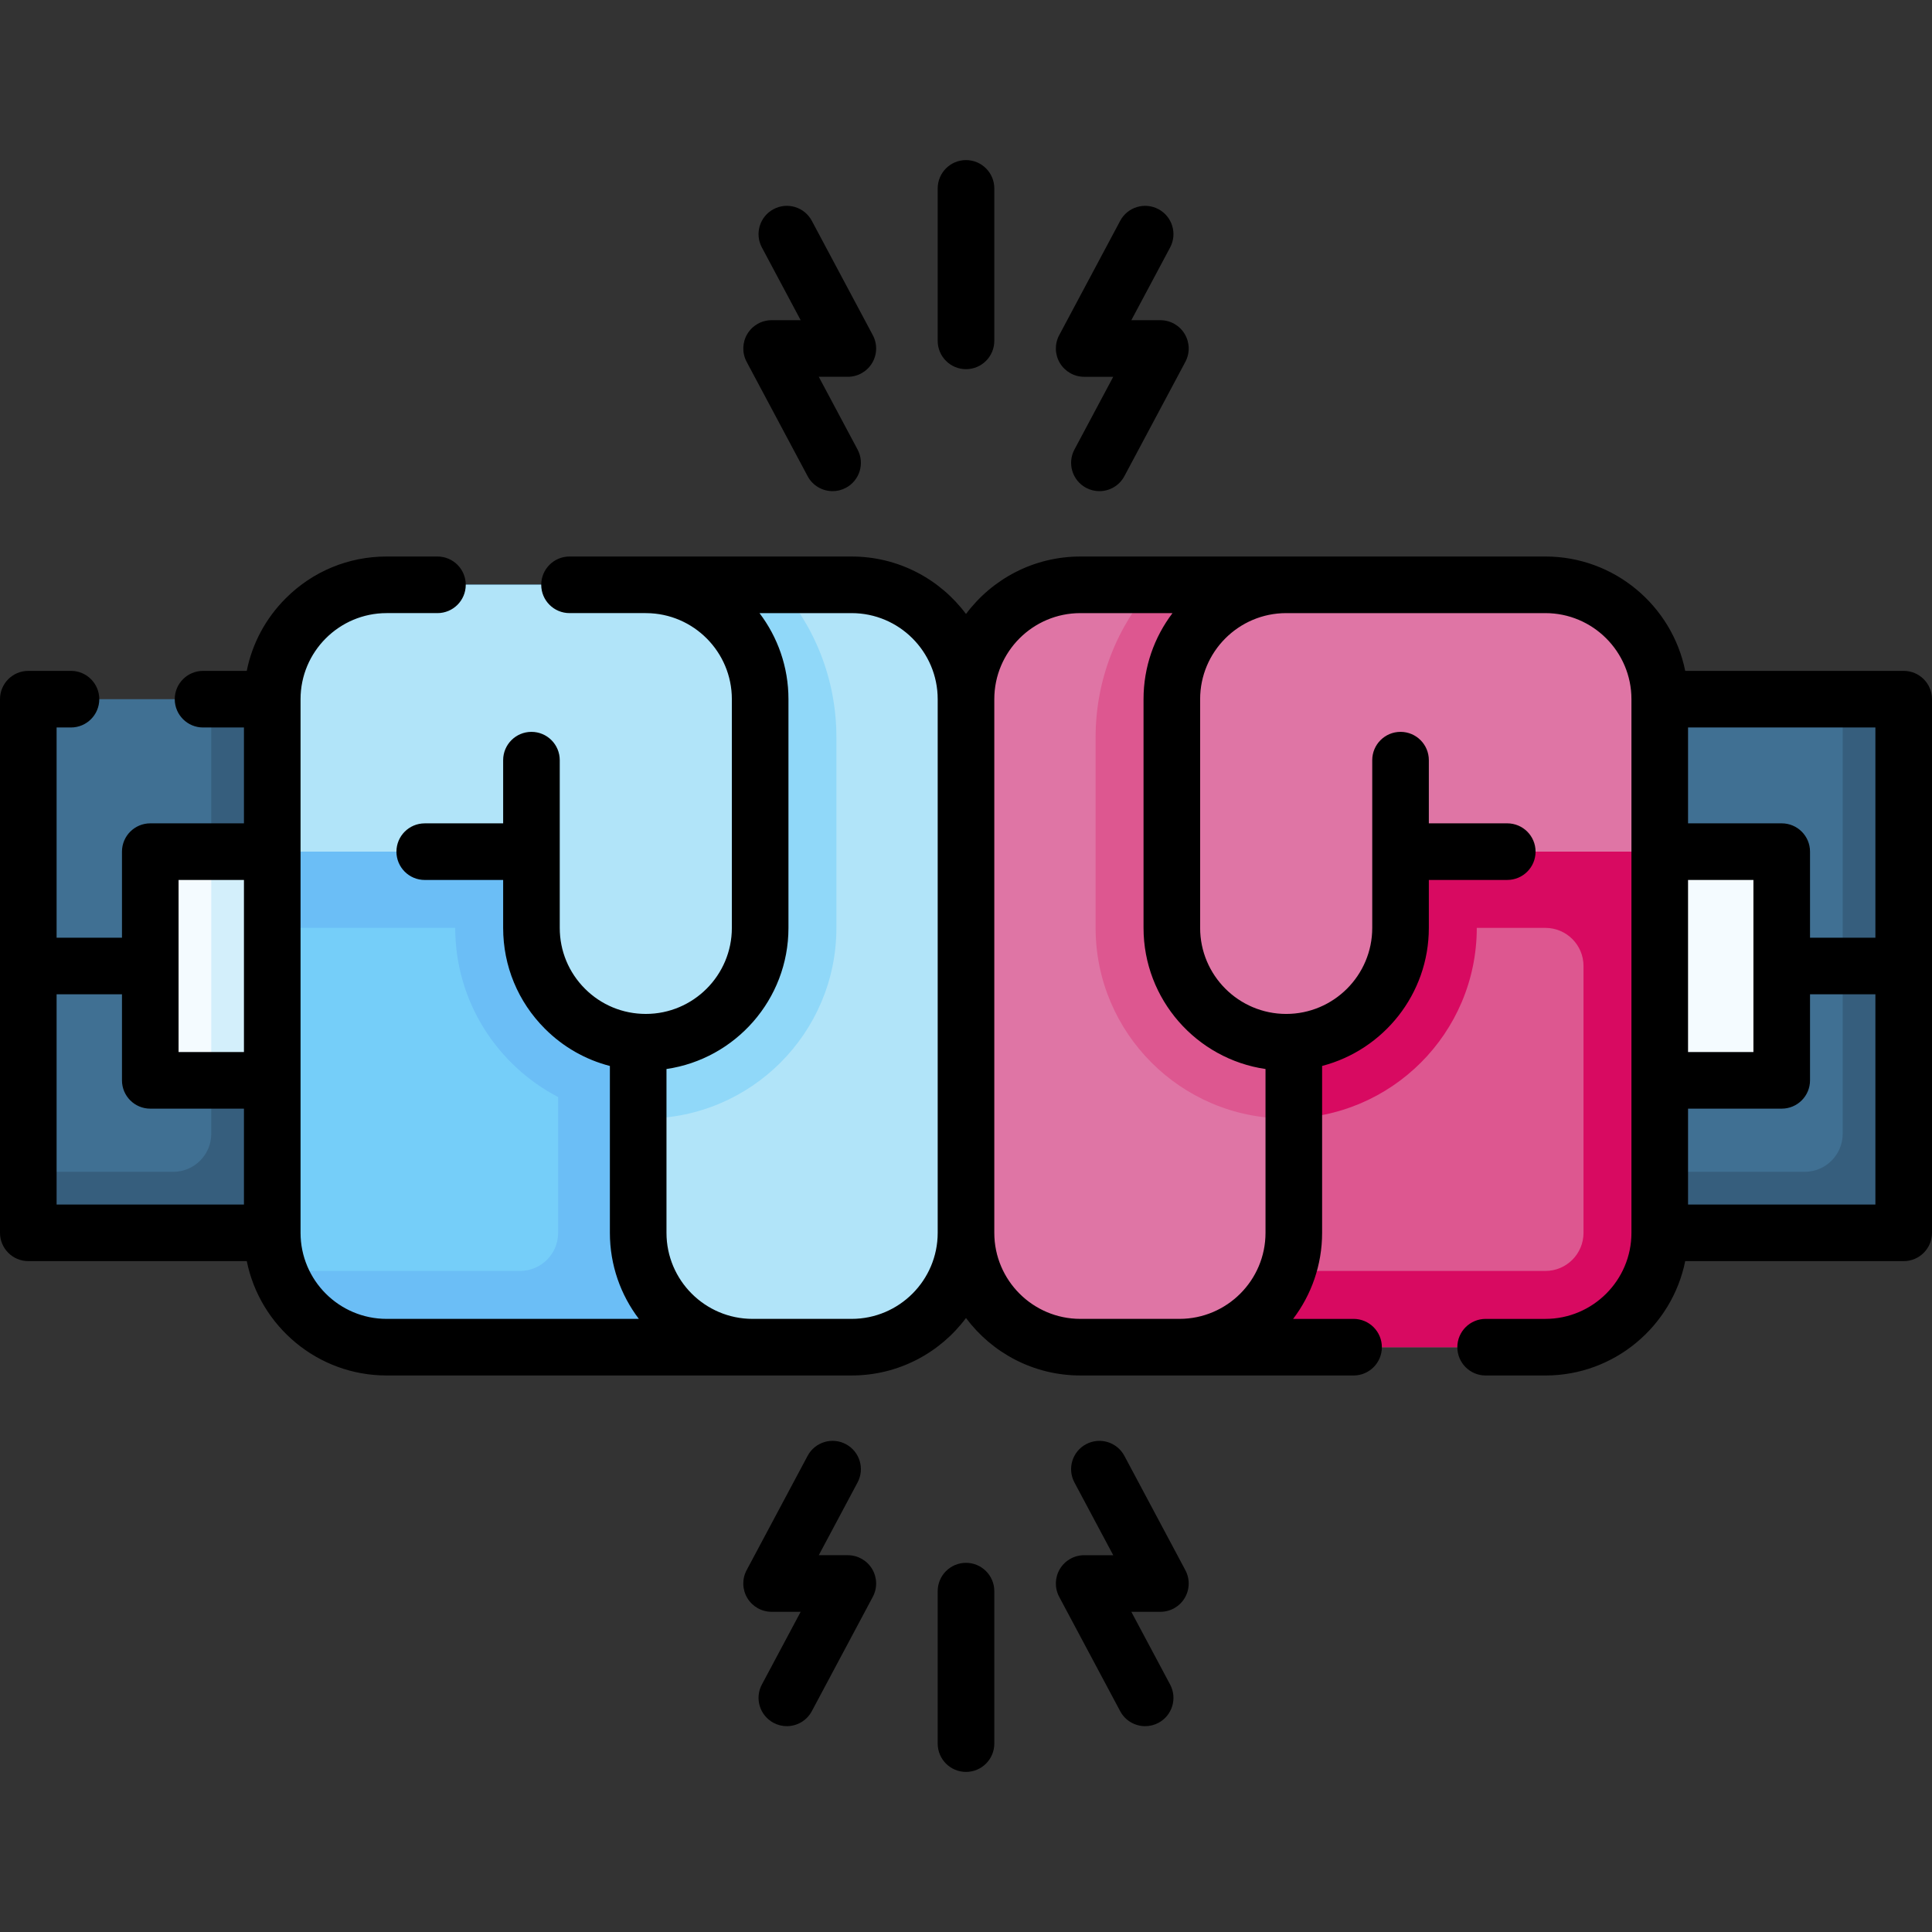 <svg id="Capa_1" enable-background="new 0 0 512 512" height="512" viewBox="0 0 512 512" width="512" xmlns="http://www.w3.org/2000/svg"><rect x="0" y="0" width="512" height="512" fill="#333333" stroke="none"/><g><g><g><g><path d="m439.85 185.289v141.423c0 16.737-13.568 30.305-30.305 30.305h-96.976v-202.033h96.976c16.737 0 30.305 13.568 30.305 30.305z" fill="#dd5790"/></g><g><path d="m409.545 154.984h-96.976v132.739c8.075 5.479 17.812 8.684 28.285 8.684 27.85 0 50.508-22.658 50.508-50.508h18.183c5.579 0 10.102 4.523 10.102 10.102v70.711c0 5.579-4.523 10.102-10.102 10.102h-96.976v20.203h96.976c16.737 0 30.305-13.568 30.305-30.305v-141.423c0-16.737-13.568-30.305-30.305-30.305z" fill="#d80a61"/></g><g><path d="m401.463 223.675h141.423v64.65h-141.423z" fill="#407093" transform="matrix(0 -1 1 0 216.175 728.175)"/></g><g><path d="m488.337 185.289v115.159c0 5.579-4.523 10.102-10.102 10.102h-38.385v16.163h64.65v-141.424z" fill="#365e7d"/></g><g><path d="m425.707 239.837h60.61v32.325h-60.61z" fill="#f4fbff" transform="matrix(0 -1 1 0 200.012 712.012)"/></g><g><path d="m342.874 185.289v141.423c0 16.737-13.568 30.305-30.305 30.305h-26.264c-16.737 0-30.305-13.568-30.305-30.305v-141.423c0-16.737 13.568-30.305 30.305-30.305h26.264c16.737 0 30.305 13.568 30.305 30.305z" fill="#df75a5"/></g><g><path d="m342.874 296.355v-111.066c0-16.737-13.568-30.305-30.305-30.305h-6.741c-9.619 10.731-15.483 24.895-15.483 40.406v50.508c0 27.85 22.658 50.508 50.508 50.508.678 0 1.35-.024 2.021-.051z" fill="#dd5790"/></g><g><path d="m409.545 154.984h-68.691c-16.737 0-30.305 13.568-30.305 30.305v60.61c0 16.737 13.568 30.305 30.305 30.305 16.737 0 30.305-13.568 30.305-30.305v-20.203h68.691v-40.407c0-16.737-13.568-30.305-30.305-30.305z" fill="#df75a5"/></g></g></g><g><g><g><path d="m72.15 185.289v141.423c0 16.737 13.568 30.305 30.305 30.305h96.976v-202.033h-96.976c-16.737 0-30.305 13.568-30.305 30.305z" fill="#75cef9"/></g><g><path d="m102.455 154.984c-16.737 0-30.305 13.568-30.305 30.305v60.61h48.488c0 19.476 11.087 36.4 27.274 44.825v35.988c0 5.579-4.523 10.102-10.102 10.102h-63.928c4.161 11.769 15.38 20.203 28.574 20.203h96.976v-202.033z" fill="#6bbef6"/></g><g><path d="m-30.886 223.675h141.423v64.65h-141.423z" fill="#407093" transform="matrix(0 -1 1 0 -216.175 295.825)"/></g><g><path d="m55.988 185.289v115.159c0 5.579-4.523 10.102-10.102 10.102h-38.386v16.163h64.65v-141.424z" fill="#365e7d"/></g><g><path d="m25.683 239.837h60.61v32.325h-60.61z" fill="#f4fbff" transform="matrix(0 -1 1 0 -200.012 311.988)"/></g><g><path d="m55.988 225.695h16.163v60.61h-16.163z" fill="#d3effb"/></g><g><path d="m169.126 185.289v141.423c0 16.737 13.568 30.305 30.305 30.305h26.264c16.737 0 30.305-13.568 30.305-30.305v-141.423c0-16.737-13.568-30.305-30.305-30.305h-26.264c-16.737 0-30.305 13.568-30.305 30.305z" fill="#b1e4f9"/></g><g><path d="m169.126 296.355v-111.066c0-16.737 13.568-30.305 30.305-30.305h6.741c9.619 10.731 15.483 24.895 15.483 40.406v50.508c0 27.85-22.658 50.508-50.508 50.508-.678 0-1.35-.024-2.021-.051z" fill="#90d8f9"/></g><g><path d="m102.455 154.984h68.691c16.737 0 30.305 13.568 30.305 30.305v60.61c0 16.737-13.568 30.305-30.305 30.305-16.737 0-30.305-13.568-30.305-30.305v-20.203h-68.691v-40.407c0-16.737 13.568-30.305 30.305-30.305z" fill="#b1e4f9"/></g></g></g><g><path d="m504.5 177.789h-57.9c-3.49-17.267-18.779-30.309-37.06-30.309l-123.235.004c-12.39 0-23.406 5.991-30.305 15.228-6.899-9.237-17.915-15.228-30.305-15.228l-74.765-.004c-4.142 0-7.5 3.358-7.5 7.5s3.358 7.5 7.5 7.5h20.142c.026 0 .051.004.077.004h.154c12.501.083 22.646 10.28 22.646 22.806v60.61c0 12.572-10.228 22.8-22.8 22.8-6.096 0-11.823-2.37-16.126-6.673-4.31-4.31-6.684-10.038-6.684-16.127l.001-44.449c0-4.142-3.358-7.5-7.5-7.5s-7.5 3.358-7.5 7.5v16.749h-20.78c-4.142 0-7.5 3.358-7.5 7.5s3.358 7.5 7.5 7.5h20.78v12.7c0 10.096 3.934 19.59 11.077 26.733 4.835 4.835 10.754 8.193 17.209 9.859v44.219c0 8.56 2.863 16.461 7.677 22.805h-66.848c-12.575 0-22.805-10.23-22.805-22.805v-141.421c0-12.578 10.232-22.81 22.81-22.81h13.47c4.142 0 7.5-3.358 7.5-7.5s-3.358-7.5-7.5-7.5h-13.47c-10.1 0-19.594 3.933-26.736 11.074-5.34 5.34-8.884 11.996-10.333 19.236h-11.581c-4.142 0-7.5 3.358-7.5 7.5s3.358 7.5 7.5 7.5h10.84v25.405h-24.825c-4.142 0-7.5 3.358-7.5 7.5v22.805h-17.325v-55.71h3.81c4.142 0 7.5-3.358 7.5-7.5s-3.358-7.5-7.5-7.5h-11.31c-4.142 0-7.5 3.358-7.5 7.5v141.42c0 4.142 3.358 7.5 7.5 7.5h57.9c3.488 17.266 18.776 30.306 37.055 30.306h123.24c12.39 0 23.406-5.991 30.305-15.228 6.899 9.237 17.915 15.228 30.305 15.228l72.405.004c4.142 0 7.5-3.358 7.5-7.5s-3.358-7.5-7.5-7.5h-16.016c4.816-6.345 7.68-14.247 7.68-22.809v-44.224c16.252-4.232 28.285-19.03 28.285-36.589v-12.703h20.784c4.142 0 7.5-3.358 7.5-7.5s-3.358-7.5-7.5-7.5h-20.784v-16.744c0-4.142-3.358-7.5-7.5-7.5s-7.5 3.358-7.5 7.5v24.244 20.203c0 12.575-10.23 22.805-22.805 22.805s-22.805-10.23-22.805-22.805v-60.61c0-12.575 10.23-22.805 22.805-22.805h68.691c12.575 0 22.805 10.23 22.805 22.805v.01 141.403.01.006c-.004 12.574-10.235 22.803-22.81 22.803h-15.83c-4.142 0-7.5 3.358-7.5 7.5s3.358 7.5 7.5 7.5h15.83c18.281 0 33.57-13.041 37.06-30.309h57.9c4.142 0 7.5-3.358 7.5-7.5v-141.422c0-4.143-3.358-7.5-7.5-7.5zm-457.175 55.406h17.325v45.609h-17.325zm-32.325 30.305h17.325v22.805c0 4.142 3.358 7.5 7.5 7.5h24.825v25.405h-49.65zm482-15h-17.325v-22.805c0-4.142-3.358-7.5-7.5-7.5h-24.825v-25.407h49.65zm-49.65-15.305h17.325v45.609h-17.325zm-221.655 116.321h-26.265c-12.575 0-22.805-10.23-22.805-22.805v-43.413c18.257-2.661 32.324-18.415 32.324-37.399v-60.61c0-8.56-2.863-16.462-7.675-22.806h24.42c12.575 0 22.805 10.23 22.805 22.805v141.423c.001 12.575-10.229 22.805-22.804 22.805zm109.679-66.215v43.41c0 12.575-10.23 22.805-22.805 22.805h-26.265c-12.575 0-22.805-10.23-22.805-22.805v-141.422c0-12.575 10.23-22.805 22.805-22.805h24.421c-4.814 6.344-7.677 14.245-7.677 22.805v60.61c.001 18.984 14.069 34.739 32.326 37.402zm111.976 35.91v-25.407h24.825c4.142 0 7.5-3.358 7.5-7.5v-22.804h17.325v55.711z"/><path d="m256 97.833c4.142 0 7.5-3.358 7.5-7.5v-40.406c0-4.142-3.358-7.5-7.5-7.5s-7.5 3.358-7.5 7.5v40.407c0 4.142 3.358 7.499 7.5 7.499z"/><path d="m287.315 99.854h7.703l-10.28 19.276c-1.949 3.655-.566 8.198 3.088 10.147 1.124.6 2.332.884 3.523.884 2.681 0 5.274-1.441 6.624-3.972l16.163-30.305c1.24-2.324 1.169-5.129-.187-7.388-1.355-2.259-3.797-3.641-6.431-3.641h-7.703l10.28-19.275c1.949-3.655.566-8.198-3.088-10.147-3.654-1.951-8.198-.567-10.147 3.088l-16.163 30.305c-1.24 2.324-1.169 5.129.187 7.388 1.355 2.257 3.797 3.64 6.431 3.64z"/><path d="m214.027 126.188c1.35 2.531 3.943 3.973 6.624 3.972 1.191 0 2.399-.285 3.523-.884 3.655-1.949 5.038-6.492 3.088-10.147l-10.28-19.276h7.703c2.634 0 5.076-1.382 6.431-3.641s1.426-5.064.187-7.388l-16.163-30.304c-1.949-3.656-6.493-5.039-10.147-3.088-3.655 1.949-5.038 6.492-3.088 10.147l10.28 19.275h-7.703c-2.634 0-5.076 1.382-6.431 3.641s-1.426 5.064-.187 7.388z"/><path d="m256 414.167c-4.142 0-7.5 3.358-7.5 7.5v40.407c0 4.142 3.358 7.5 7.5 7.5s7.5-3.358 7.5-7.5v-40.407c0-4.143-3.358-7.5-7.5-7.5z"/><path d="m297.973 385.812c-1.949-3.656-6.494-5.035-10.147-3.088-3.655 1.949-5.038 6.492-3.088 10.147l10.28 19.276h-7.703c-2.634 0-5.076 1.382-6.431 3.641s-1.426 5.064-.187 7.388l16.163 30.305c1.35 2.531 3.943 3.972 6.624 3.972 1.191 0 2.399-.284 3.523-.884 3.655-1.949 5.038-6.492 3.088-10.147l-10.28-19.275h7.703c2.634 0 5.076-1.382 6.431-3.641s1.426-5.064.187-7.388z"/><path d="m224.685 412.146h-7.703l10.28-19.276c1.949-3.655.566-8.198-3.088-10.147-3.655-1.951-8.198-.567-10.147 3.088l-16.163 30.305c-1.24 2.324-1.169 5.129.187 7.388 1.355 2.259 3.797 3.641 6.431 3.641h7.703l-10.28 19.275c-1.949 3.655-.566 8.198 3.088 10.147 1.124.6 2.332.884 3.523.884 2.681 0 5.274-1.441 6.624-3.972l16.163-30.305c1.24-2.324 1.169-5.129-.187-7.388-1.355-2.257-3.797-3.64-6.431-3.64z"/></g></g></svg>